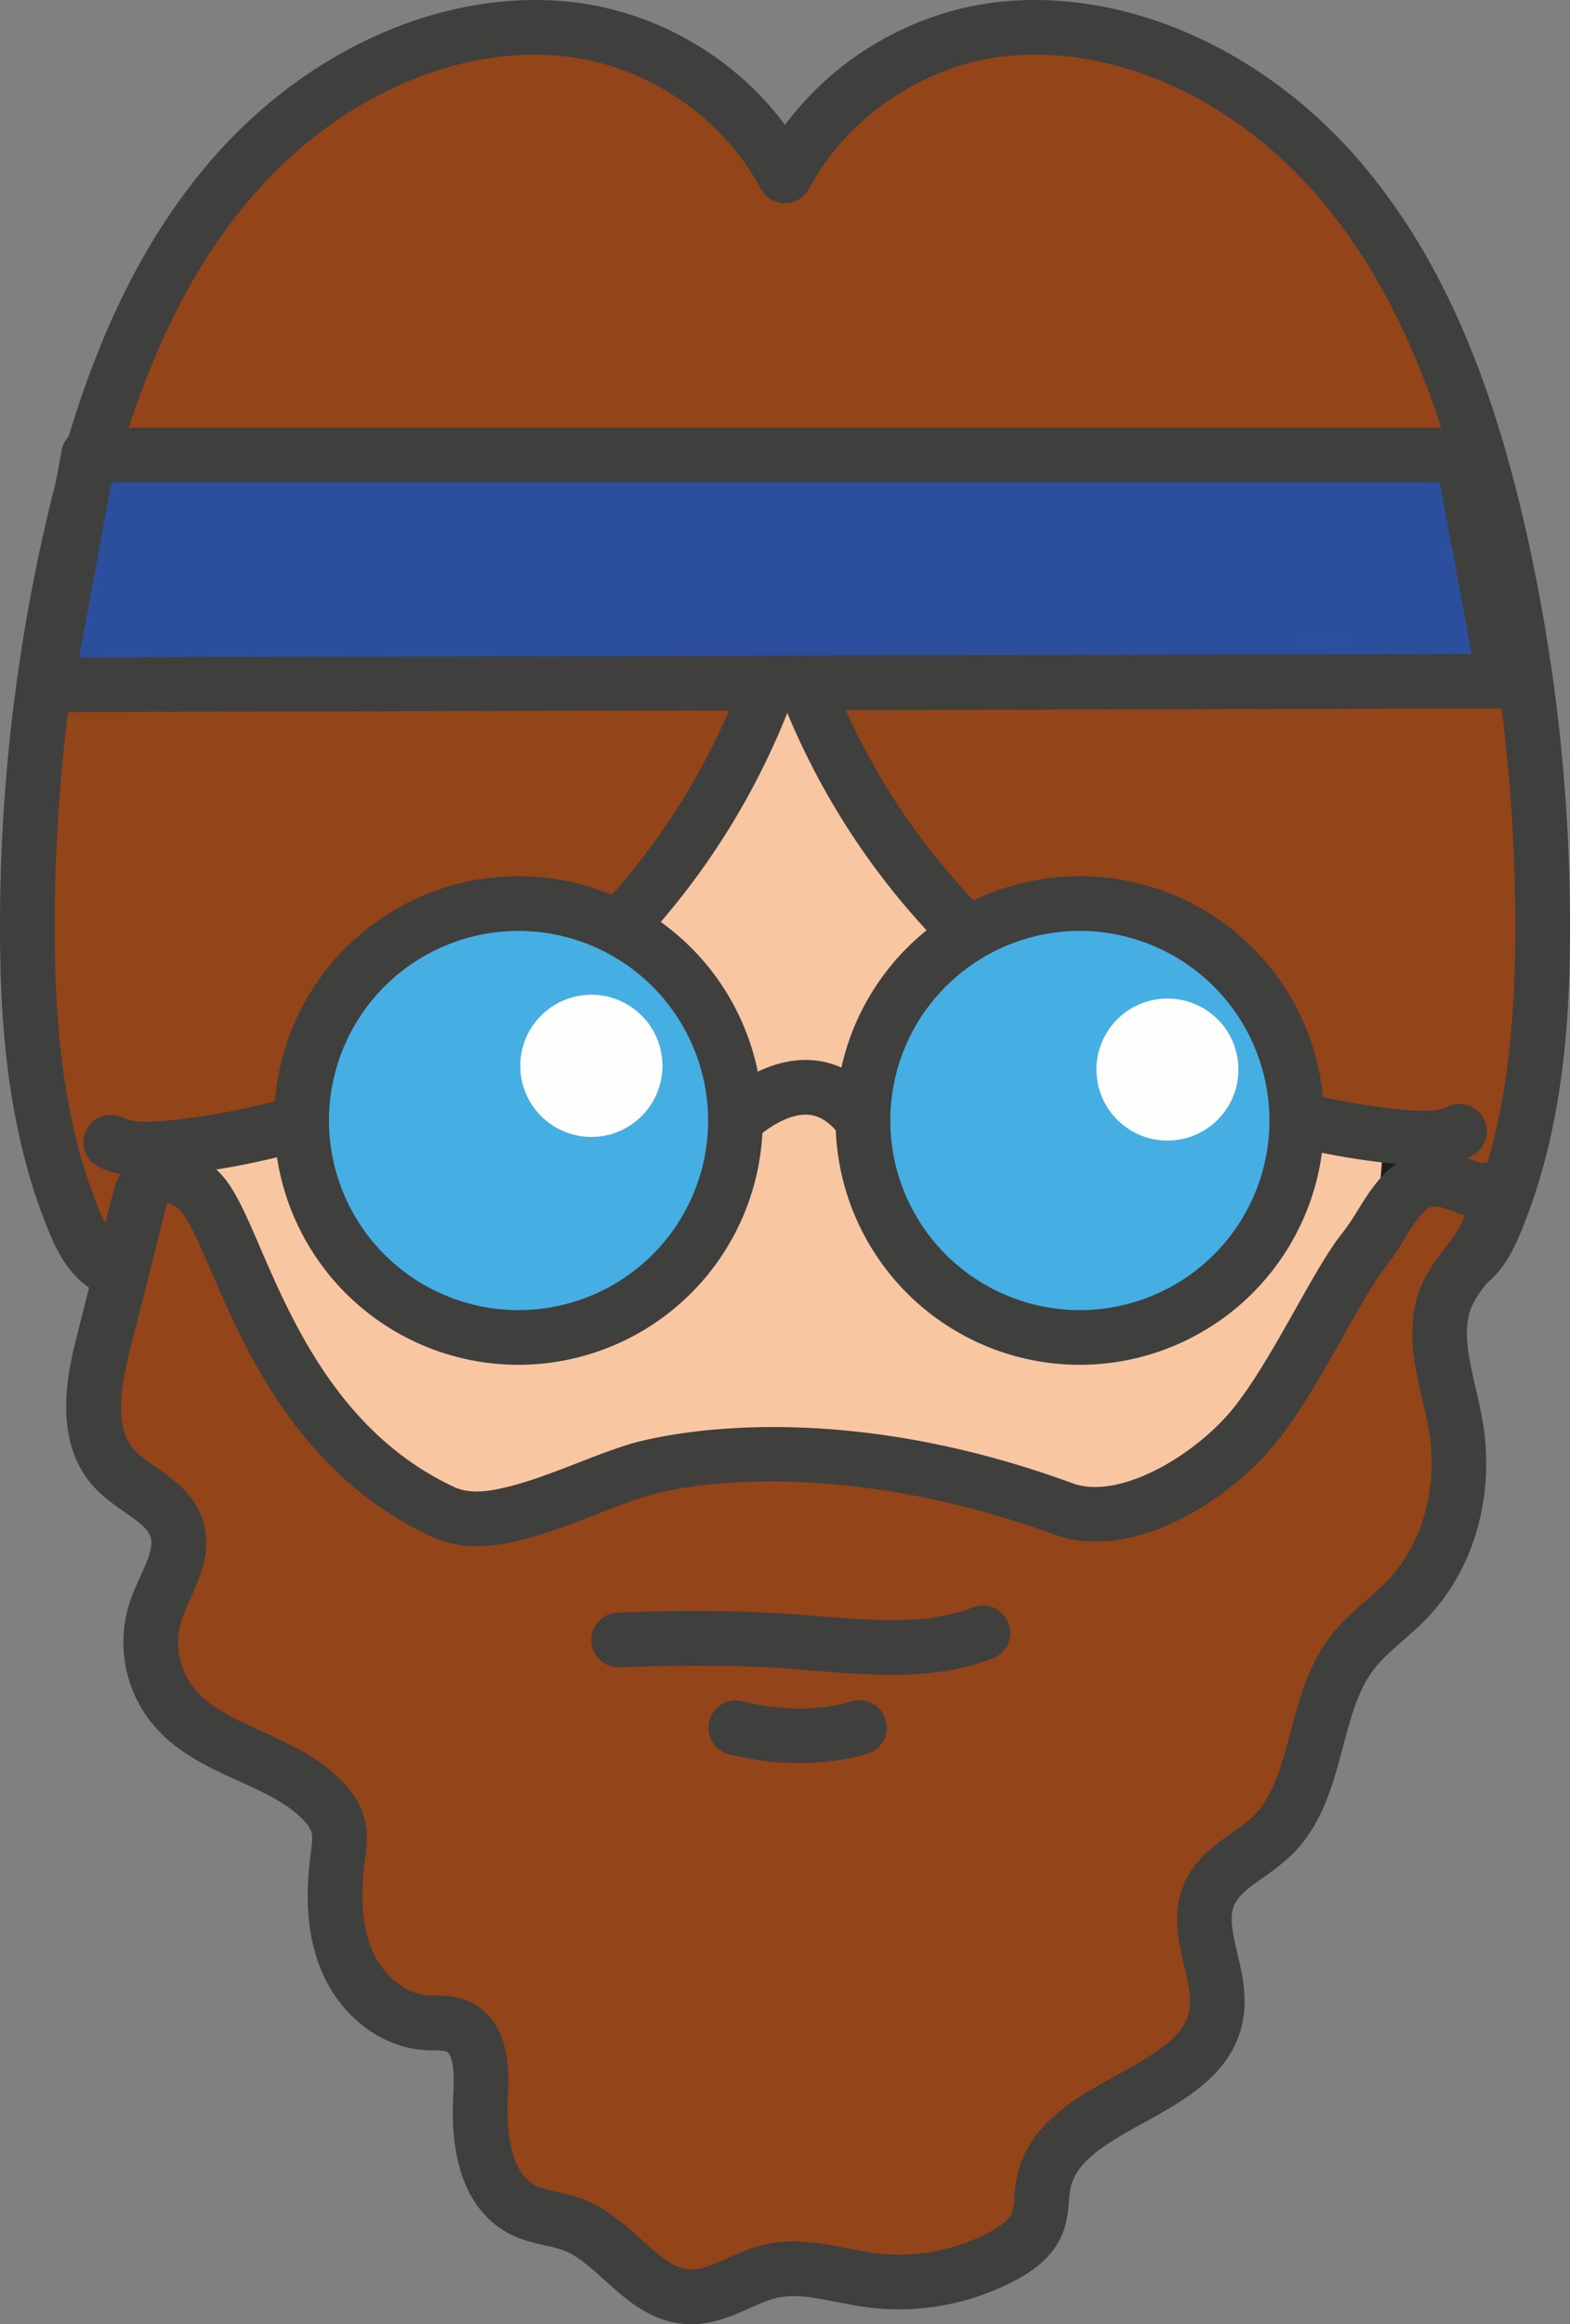 <svg xmlns="http://www.w3.org/2000/svg" width="729.67" height="1080" viewBox="0 0 729.67 1080"><rect x="0" y="0" width="729.67" height="1080" fill="#808080" stroke="none"/><g id="Слой_2" data-name="Слой 2"><g id="Hippy01_239174870"><g id="Hippy01_239174870-2" data-name="Hippy01_239174870"><path d="M696.89 249.79c-13.28-59-33.88-117.93-72.66-164.32S525.74 7 465.64 13.54c-42.08 4.61-81.22 31.24-100.8 68.18C345.25 44.78 306.11 18.15 264 13.54 203.93 7 144.22 39.08 105.44 85.47S46.06 190.8 32.78 249.79A823.1 823.1.0 0 0 12.71 432.68c.13 45.81 4.29 92.46 21.83 134.78 2.57 6.19 5.5 12.4 10.21 17.16C54 594 68.39 596 81.53 595.28 147 591.46 195.88 535.39 237.17 484.4 313 390.75 348.38 301.47 364.84 235.81c16.45 65.66 51.83 154.94 127.66 248.59 41.29 51 90.15 107.06 155.64 110.88 13.14.76 27.52-1.31 36.78-10.66 4.71-4.76 7.64-11 10.21-17.16 17.54-42.32 21.71-89 21.83-134.78A823.1 823.1.0 0 0 696.89 249.79z" fill="#934419"/><path d="M76.68 608.13c-17.39.0-31.47-5-41-14.57-6.23-6.28-9.9-13.92-12.93-21.23C2.8 524.07.11 472.36.0 432.71A835.21 835.21.0 0 1 20.39 247c16.73-74.32 40.66-128.24 75.3-169.68C140.57 23.63 205.6-5.64 265.42.91c39.44 4.32 76 25.64 99.41 57.13 23.47-31.49 60-52.81 99.42-57.13C524.08-5.62 589.1 23.64 634 77.32c34.64 41.44 58.57 95.35 75.31 169.68h0a836.39 836.39.0 0 1 20.38 185.71c-.11 39.66-2.8 91.37-22.8 139.62-3 7.3-6.68 14.92-12.92 21.23-10.48 10.58-26.6 15.6-46.55 14.4-68.94-4-119.2-59.29-164.77-115.56-63.17-78-98.29-153.09-117.8-211.41-19.5 58.32-54.61 133.39-117.78 211.41C201.47 548.67 151.21 604 82.27 608 80.37 608.07 78.5 608.13 76.68 608.13zM248.52 25.41c-47.46.0-97.43 25.26-133.33 68.21-32 38.22-54.2 88.73-70 159A810.78 810.78.0 0 0 25.42 432.64c.15 55.43 6.58 95.51 20.86 130 2.36 5.68 4.54 10.08 7.5 13.08 6.56 6.63 18.33 7.41 27 6.91 58.6-3.41 104.51-54.33 146.5-106.19 76.79-94.83 110.48-184.86 125.22-243.68a12.71 12.71.0 0 1 24.65.0c14.74 58.82 48.43 148.85 125.22 243.68 42 51.86 87.9 102.78 146.5 106.19 8.7.5 20.45-.28 27-6.91 3-3 5.15-7.4 7.5-13.08 14.28-34.44 20.71-74.52 20.87-130A812 812 0 0 0 684.5 252.58h0c-15.82-70.23-38.07-120.74-70-159C575 46.38 518.45 20.52 467 26.17c-37.63 4.12-73.33 28.26-91 61.51a12.71 12.71.0 0 1-11.23 6.75h0a12.7 12.7.0 0 1-11.22-6.75c-17.62-33.25-53.33-57.39-91-61.51A130.2 130.2.0 0 0 248.52 25.41z" fill="#3f3f3e"/><ellipse cx="369.25" cy="512.21" rx="286.7" ry="338.01" fill="#f9c6a2"/><path d="M369.25 862.92c-165.1.0-299.41-157.33-299.41-350.71S204.15 161.49 369.25 161.49 668.66 318.82 668.66 512.21 534.34 862.92 369.25 862.92zm0-676c-151.08.0-274 145.93-274 325.3s122.92 325.3 274 325.3 274-145.93 274-325.3S520.33 186.91 369.25 186.91z" fill="#1d1d1b"/><path d="M33.41 448.67c0 3.08-5.23 3.25-7.84 4.87 3.69 13.72 2.7 28.24 4.76 42.3s8.32 28.92 21.18 35c8.24 3.88 17.8 3.48 26.88 2.62a333.08 333.08.0 0 0 194.45-87.6A333.14 333.14.0 0 0 373.21 257.65s10.91-120.72-14.5-136S33.4 187.76 33.41 448.67z" fill="#934419"/><path d="M68.28 546.7c-7.48.0-15-1-22.18-4.39a12.7 12.7.0 1 1 10.82-23c5.53 2.6 13.37 2.12 20.27 1.47a319.19 319.19.0 0 0 187-84.23 319.11 319.11.0 0 0 96.5-180.95 12.71 12.71.0 0 1 25.09 4.08A344.63 344.63.0 0 1 281.52 455.12a344.71 344.71.0 0 1-201.93 91C75.88 546.44 72.09 546.7 68.28 546.7z" fill="#3f3f3e"/><path d="M696.39 443.59c0 3.08 5.23 3.25 7.84 4.87-3.69 13.72-2.7 28.24-4.76 42.3s-8.32 28.92-21.17 35c-8.25 3.89-17.81 3.48-26.89 2.62A330.27 330.27.0 0 1 356.59 252.57s-10.91-120.73 14.5-136S696.4 182.68 696.39 443.59z" fill="#934419"/><path d="M661.52 541.62c-3.81.0-7.6-.26-11.31-.62A342.94 342.94.0 0 1 344.05 254.61a12.7 12.7.0 1 1 25.08-4.08A317.57 317.57.0 0 0 652.61 515.7c6.89.66 14.74 1.14 20.28-1.46a12.7 12.7.0 0 1 10.82 23C676.55 540.6 669 541.62 661.52 541.62z" fill="#3f3f3e"/><path d="M699.26 316.52 21.55 318.21 41.19 211.47H679.62L699.26 316.52z" fill="#2b4f9d"/><path d="M21.55 330.92a12.71 12.71.0 0 1-12.5-15L28.69 209.17a12.71 12.71.0 0 1 12.5-10.4H679.62a12.72 12.72.0 0 1 12.49 10.37l19.64 105a12.71 12.71.0 0 1-12.46 15.05L21.58 330.92zM51.77 224.18l-15 81.29L684 303.85l-14.9-79.67z" fill="#3f3f3e"/><circle cx="240.96" cy="520.68" r="100.81" transform="translate(-321.15 635.56) rotate(-76.72)" fill="#45aee3"/><path d="M241 634.2A113.52 113.52.0 1 1 354.48 520.68 113.65 113.65.0 0 1 241 634.2zm0-201.62a88.1 88.1.0 1 0 88.1 88.1A88.2 88.2.0 0 0 241 432.58z" fill="#3f3f3e"/><circle cx="501.88" cy="520.68" r="100.81" transform="translate(-221.18 507.38) rotate(-45)" fill="#45aee3"/><path d="M501.88 634.2A113.52 113.52.0 1 1 615.39 520.68 113.65 113.65.0 0 1 501.88 634.2zm0-201.62a88.1 88.1.0 1 0 88.1 88.1A88.21 88.21.0 0 0 501.88 432.58z" fill="#3f3f3e"/><path d="M401.07 533.39a12.7 12.7.0 0 1-10.26-5.21c-4.71-6.44-9.67-9.77-15.16-10.18-10.15-.71-21.36 8.11-24.82 11.59a12.71 12.71.0 0 1-18.16-17.78c2.09-2.14 21.14-20.84 44.7-19.17 9.1.64 22.38 4.73 33.95 20.53a12.72 12.72.0 0 1-10.25 20.22z" fill="#3f3f3e"/><path d="M575.58 497a33 33 0 1 1-33-33 33 33 0 0 1 33 33z" fill="#fdfdfc"/><circle cx="274.84" cy="495.27" r="33.04" fill="#fdfdfc"/><path d="M692.05 552.85c4.11 8.3.83 18.42-4.2 26.19s-11.78 14.51-15.46 23c-8.17 18.88.74 40.23 4.17 60.52 4.81 28.39-2.37 59.44-22.21 80.31-8.33 8.77-18.65 15.63-26 25.24-19.1 25-14.79 63.76-37.61 85.42-9.52 9-23.24 14.44-28.63 26.41-7.72 17.14 6.11 36.88 3.25 55.47-5.92 38.54-72.53 40.73-80.31 78.94-1.31 6.43-.67 13.3-3.26 19.32-2.86 6.63-9.14 11.09-15.48 14.52a102.68 102.68.0 0 1-61.81 11.35c-15.38-2-30.89-7.6-46-4.2-13.13 3-24.82 12.48-38.27 11.93-21.38-.89-33.59-25.72-53.56-33.41-7.57-2.92-16-3.25-23.31-6.86-18-9-21.15-33.12-20-53.19.71-12.12.32-27.46-10.83-32.25-4.71-2-10.08-1.36-15.19-1.77-16-1.28-29.66-13.72-36-28.5s-6.47-31.53-4.44-47.5c.66-5.18 1.53-10.51.21-15.57-1.21-4.63-4.18-8.61-7.55-12-19.41-19.58-52.1-22.31-69.33-43.83a47.36 47.36.0 0 1-8-43.07c4.13-13.06 14.11-25.9 10-38.95-4.2-13.21-20.29-18.05-29.45-28.45-13.62-15.45-9.37-39.12-4.32-59.09q8-31.7 16-63.39c.87-3.43 1.81-7 4.17-9.65 7.22-8.06 21-1.57 27.19 7.3C113.21 582.08 130 667.23 206 702.56c8.55 4 18.4 3.77 27.64 1.92 21.42-4.3 41.18-14.39 62-21.07s97-19.56 198.65 17.71C522 711.31 558.89 689 579 667.23c20.33-22 41.31-69.44 55.09-86.56 10.07-12.52 16.38-32.62 32.45-32.83 11.33-.14 23.44 10.71 32.55 4z" fill="#934419"/><path d="M321.35 1080h-1.68c-16.8-.7-28.5-11.27-38.83-20.59-6.38-5.77-12.41-11.22-18.76-13.66a62.76 62.76.0 0 0-8.55-2.31c-4.88-1.09-10.41-2.32-15.86-5-19.6-9.74-28.93-32.33-27-65.32 1-16.71-2.17-19.4-3.16-19.82s-3.7-.52-6-.56c-1.74.0-3.47-.08-5.18-.22-19.59-1.57-37.92-15.76-46.68-36.16-6.37-14.82-8.13-32.52-5.37-54.11l.17-1.32c.48-3.7.94-7.19.35-9.43-.47-1.77-1.91-3.89-4.28-6.28-7.48-7.55-18.14-12.39-29.41-17.52C96.45 821 81.31 814.1 70.28 800.32A59.93 59.93.0 0 1 60 745.49a118.39 118.39.0 0 1 5.21-12.92c3.34-7.41 6.22-13.8 4.77-18.37-1.28-4-6.28-7.52-12.07-11.57-4.82-3.37-10.28-7.18-14.81-12.32-19.39-22-11.09-54.83-7.1-70.61l16-63.39c1-4 2.53-10 7-15a23.79 23.79.0 0 1 19.58-7.85c10.2.61 21 7 27.5 16.35 5.06 7.26 9.46 17.43 15 30.31 14.88 34.4 37.38 86.4 90.12 110.91 4.94 2.3 11.6 2.63 19.79 1 12.35-2.48 24.28-7.13 36.92-12 7.65-3 15.55-6.06 23.67-8.66 3.44-1.11 85.71-26.56 206.91 17.88 20 7.33 51.8-9.78 71-30.58 10.8-11.7 22.49-32.46 32.81-50.77 8.2-14.57 15.28-27.14 21.71-35.13A105.19 105.19.0 0 0 631 562.43c7.06-11.42 16.72-27.06 35.31-27.29 6.69-.07 12.72 2.05 18 3.94 1.3.47 2.93 1 4.41 1.51a13.48 13.48.0 0 1 1.46-.31l7-1A12.71 12.71.0 0 1 706.61 562h0c-.19 7.71-2.92 15.94-8.09 23.91-2.09 3.23-4.32 6.16-6.49 9-3.21 4.2-6.24 8.17-8 12.15-4.55 10.51-1.47 23.79 1.78 37.85 1.17 5 2.37 10.24 3.26 15.49 5.8 34.19-3.75 68.28-25.54 91.2-3.77 4-7.75 7.46-11.61 10.83-5.09 4.46-9.89 8.66-13.49 13.37-7.27 9.51-10.66 22.3-14.26 35.85-4.81 18.15-9.79 36.92-24.71 51.07a108.17 108.17.0 0 1-12.28 9.66c-6.12 4.33-11.4 8.08-13.5 12.74-2.56 5.69-.74 13.49 1.38 22.51s4.47 19.08 2.84 29.68C574 963 551.41 975.43 531.51 986.43c-16.11 8.89-31.33 17.29-34 30.46a55.27 55.27.0 0 0-.72 5.94c-.42 4.79-.9 10.23-3.32 15.87-4.66 10.81-14.28 17-21.11 20.67a115.49 115.49.0 0 1-69.52 12.77c-4.73-.63-9.34-1.54-13.8-2.42-10-2-19.52-3.84-27.77-2-4 .91-8.32 2.81-12.88 4.84C340.53 1076.07 331.68 1080 321.35 1080zM77.75 558.89c-.35 1-.77 2.65-1 3.66l-16 63.39C56 644.43 53 663 62.21 673.51c2.52 2.85 6.3 5.5 10.3 8.29 7.95 5.56 17.84 12.47 21.73 24.71 4.39 13.84-1.27 26.4-5.82 36.5a95.68 95.68.0 0 0-4.14 10.13 34.67 34.67.0 0 0 5.84 31.3c7.24 9 19 14.39 31.49 20.07 12.87 5.85 26.18 11.9 36.94 22.75 5.64 5.68 9.18 11.48 10.82 17.73 1.85 7 1 13.77.27 19.16l-.16 1.25c-2.17 17-1 30.34 3.51 40.87 5 11.66 15.2 20 25.36 20.86 1.21.09 2.43.11 3.66.14 4.4.08 9.87.19 15.52 2.61 20.61 8.84 19.08 34.87 18.51 44.67-.59 10.12-.52 34.38 13 41.08 2.68 1.33 6.27 2.12 10.07 3a86.05 86.05.0 0 1 12.15 3.4c10.76 4.14 19.21 11.78 26.67 18.52 8.16 7.37 15.21 13.73 22.85 14 5.23.27 10.78-2.3 17.34-5.22 5.23-2.32 11.15-4.95 17.62-6.4 13.48-3 26.64-.45 38.25 1.84 4.27.84 8.29 1.63 12.23 2.15a89.67 89.67.0 0 0 54.1-9.93c5.48-3 8.7-5.7 9.84-8.36.81-1.89 1.08-4.88 1.35-8.05a77.8 77.8.0 0 1 1.14-8.79c5-24.66 27.12-36.86 46.62-47.63s31.68-18.31 33.59-30.7c.87-5.73-.75-12.67-2.48-20-2.76-11.81-5.9-25.2.2-38.74 4.94-11 14-17.39 22-23.05a87.61 87.61.0 0 0 9.48-7.35c9.69-9.2 13.55-23.75 17.64-39.16s8.29-31.24 18.63-44.76c5.14-6.73 11.14-12 16.94-17.06 3.58-3.13 7-6.09 9.93-9.22 16.06-16.89 23.3-43.5 18.91-69.44-.77-4.5-1.84-9.12-3-14-3.85-16.63-8.21-35.48-.34-53.66 3-6.85 7.29-12.51 11.1-17.5 2-2.55 3.8-5 5.35-7.36a27.73 27.73.0 0 0 3.48-7.45c-1.77-.55-3.43-1.15-4.94-1.69-3.35-1.21-6.81-2.45-9-2.45h-.07c-4.32.05-8.35 6.07-14 15.24A124.85 124.85.0 0 1 644 588.63c-5.12 6.37-12.05 18.66-19.38 31.68-11 19.53-23.46 41.66-36.28 55.54-24.34 26.37-65.54 49.27-98.42 37.2-90.49-33.18-164.1-26-190.4-17.54-7.37 2.37-14.58 5.17-22.21 8.15-13.09 5.09-26.62 10.37-41.15 13.28-13.61 2.73-25.55 1.76-35.49-2.86-61.51-28.59-86.32-85.93-102.74-123.87-4.8-11.11-9-20.69-12.55-25.85A14.56 14.56.0 0 0 77.75 558.89z" fill="#3f3f3e"/><path d="M287.55 762.11s35.58-1.69 69.47.0 69.46 8.47 1e2-3.38" fill="#934419"/><path d="M414.06 778.29c-12.07.0-24.23-1-36.21-2-7.1-.58-14.43-1.18-21.47-1.53-32.82-1.63-67.88.0-68.23.0a12.7 12.7.0 0 1-1.21-25.38c1.49-.07 36.59-1.7 70.71.0 7.43.37 15 1 22.25 1.58 26.33 2.14 51.21 4.15 72.47-4.12a12.71 12.71.0 0 1 9.21 23.69C446.29 776.51 430.25 778.29 414.06 778.29z" fill="#3f3f3e"/><path d="M341.77 802.78s28.8 8.47 57.6.0" fill="#934419"/><path d="M371.63 819.24A129.5 129.5.0 0 1 338.18 815a12.71 12.71.0 0 1 7.15-24.39c.43.12 25.85 7.24 50.46.0A12.71 12.71.0 0 1 403 815 111.65 111.65.0 0 1 371.63 819.24z" fill="#3f3f3e"/></g></g></g></svg>